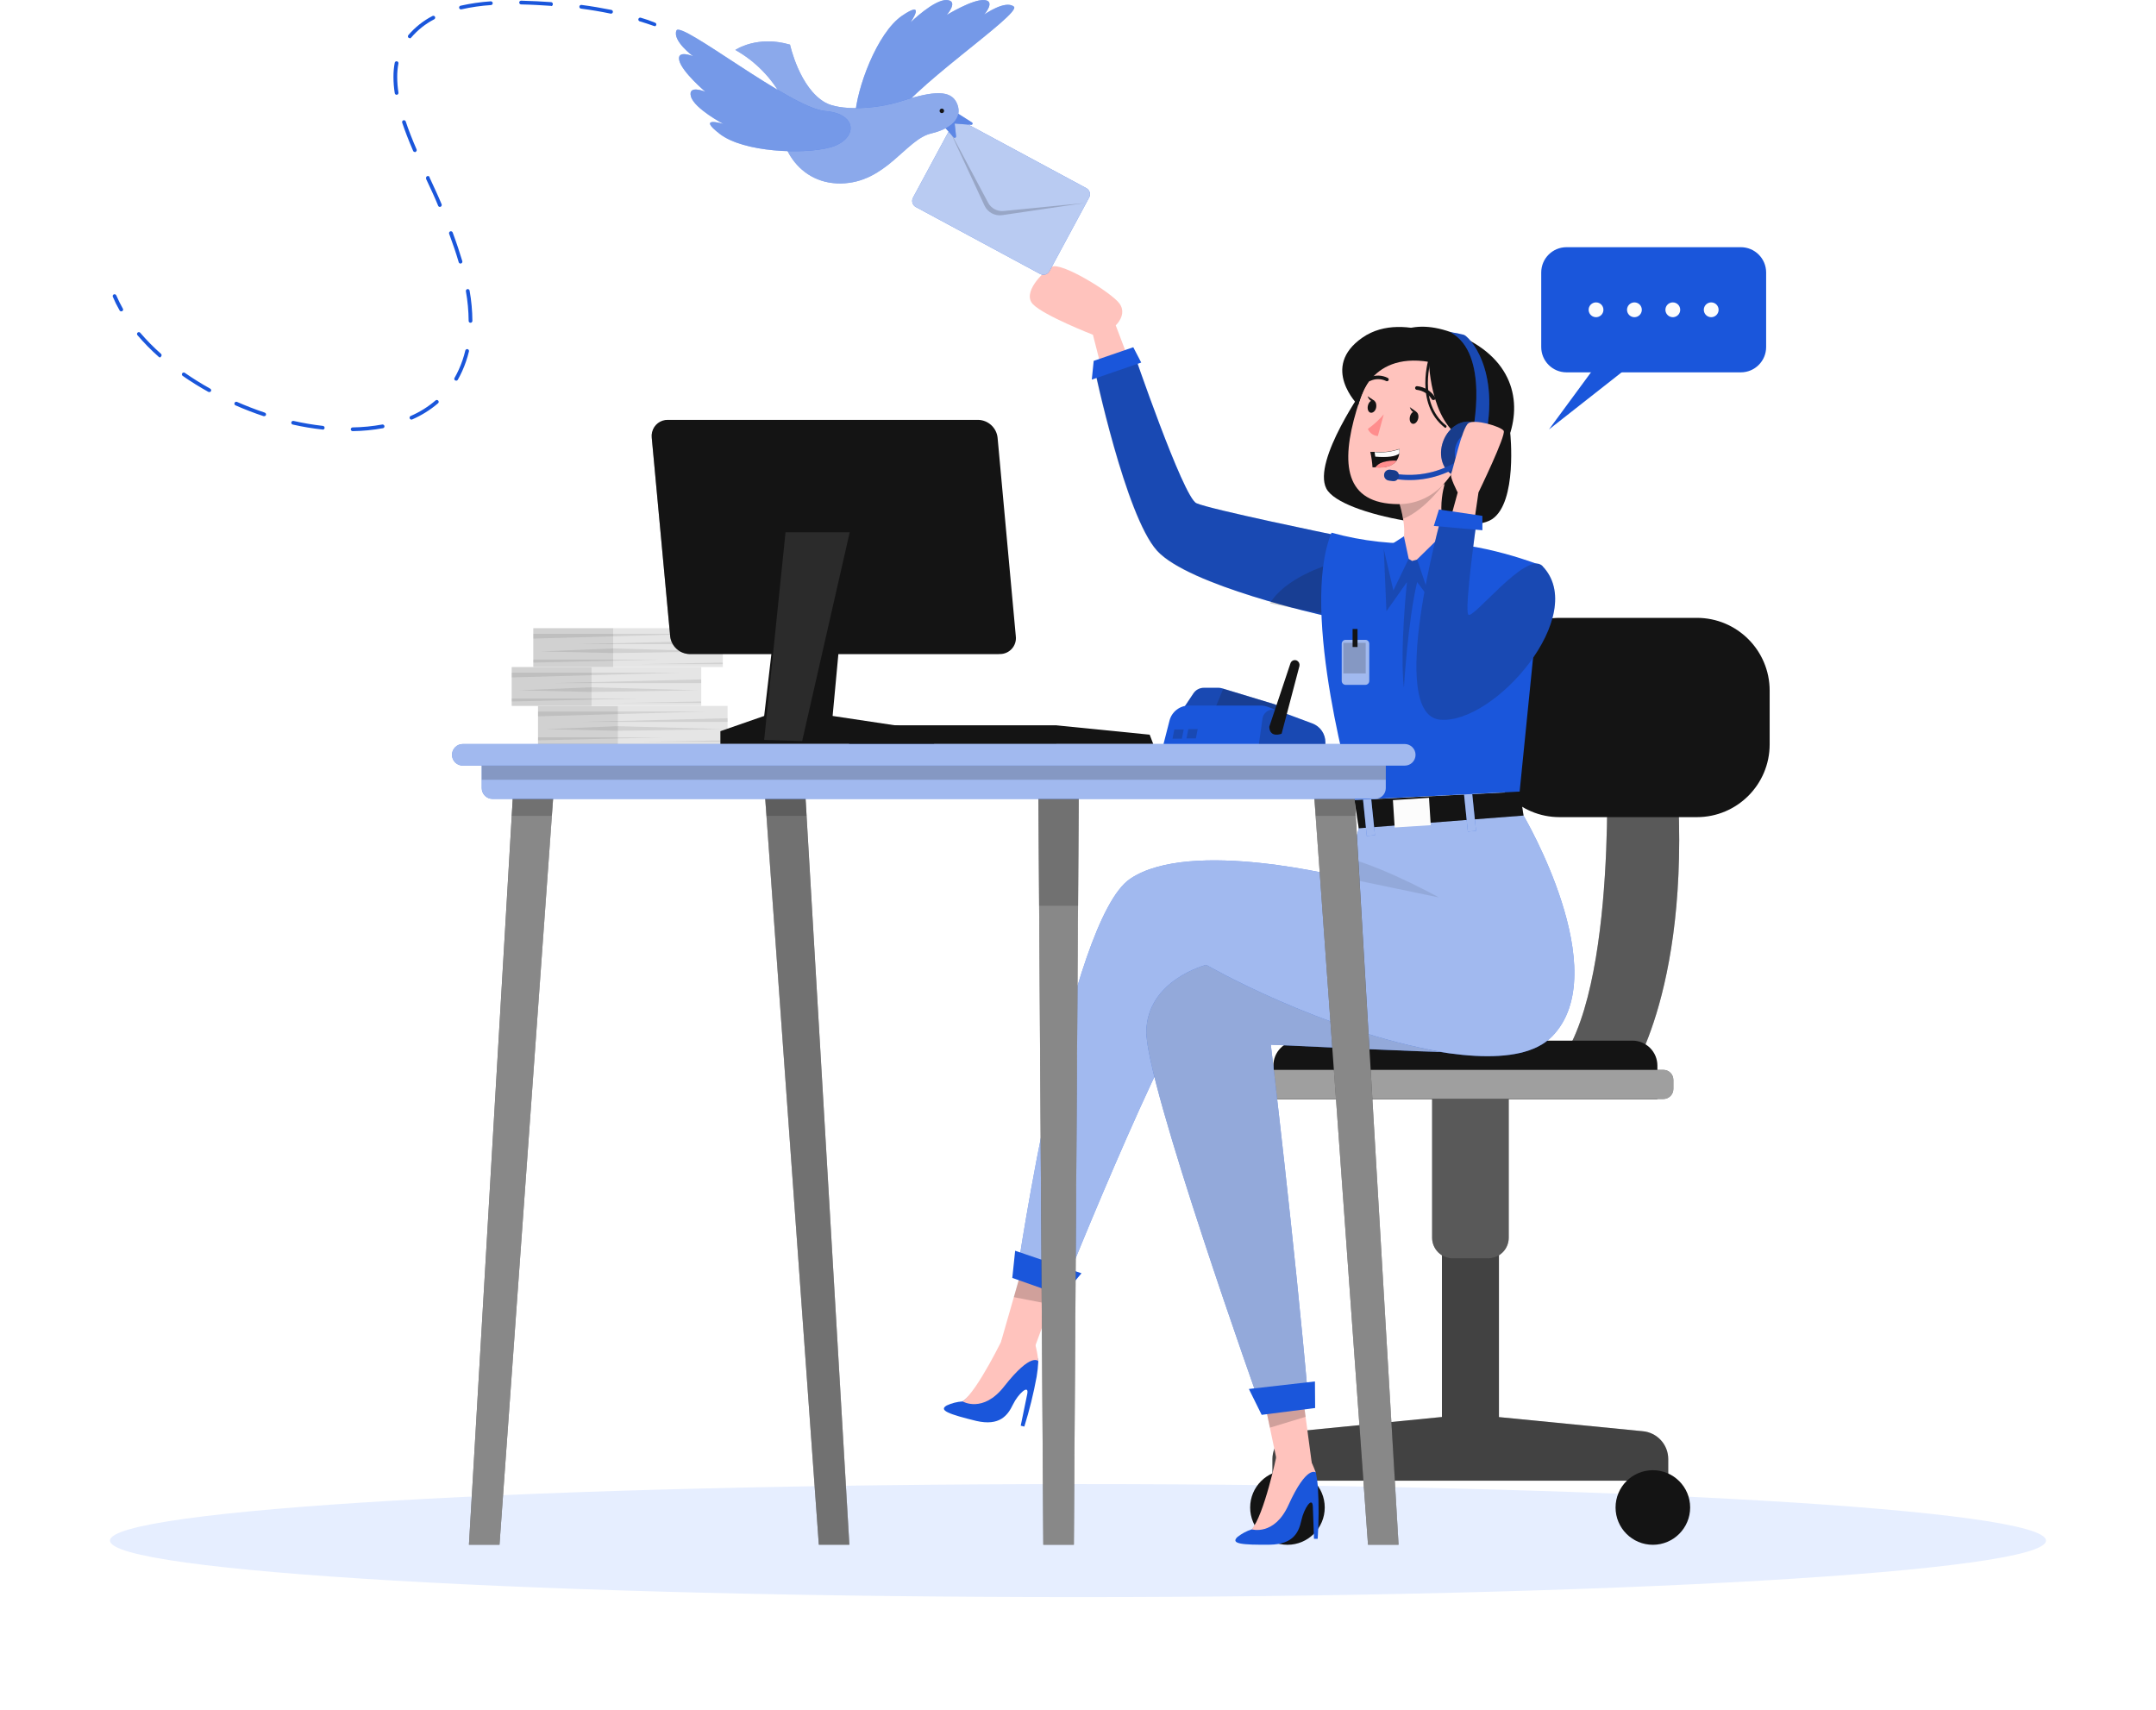 <svg width="392" height="311" viewBox="0 0 392 311" fill="none" xmlns="http://www.w3.org/2000/svg">
<g filter="url(#filter0_f_1138_1160)">
<path d="M196 290.407C293.202 290.407 372 285.807 372 280.132C372 274.457 293.202 269.856 196 269.856C98.798 269.856 20 274.457 20 280.132C20 285.807 98.798 290.407 196 290.407Z" fill="#E6EEFF"/>
</g>
<path d="M298.687 260.243L272.535 257.674V220.911H262.169V257.656L235.945 260.243C234.687 260.367 233.52 260.954 232.672 261.89C231.823 262.827 231.352 264.045 231.352 265.308V269.239H303.316V265.308C303.317 264.039 302.842 262.814 301.985 261.877C301.129 260.939 299.952 260.357 298.687 260.243Z" fill="#141414"/>
<path opacity="0.2" d="M298.687 260.243L272.535 257.674V220.911H262.169V257.656L235.945 260.243C234.687 260.367 233.52 260.954 232.672 261.89C231.823 262.827 231.352 264.045 231.352 265.308V269.239H303.316V265.308C303.317 264.039 302.842 262.814 301.985 261.877C301.129 260.939 299.952 260.357 298.687 260.243Z" fill="#FCFCFC"/>
<path d="M234.082 280.894C237.826 280.894 240.862 277.858 240.862 274.113C240.862 270.369 237.826 267.333 234.082 267.333C230.337 267.333 227.301 270.369 227.301 274.113C227.301 277.858 230.337 280.894 234.082 280.894Z" fill="#141414"/>
<path d="M300.519 280.894C304.264 280.894 307.3 277.858 307.3 274.113C307.3 270.369 304.264 267.333 300.519 267.333C296.774 267.333 293.738 270.369 293.738 274.113C293.738 277.858 296.774 280.894 300.519 280.894Z" fill="#141414"/>
<path d="M260.383 196.076H274.316V225.06C274.316 226.054 273.922 227.007 273.218 227.711C272.515 228.414 271.562 228.809 270.568 228.809H264.132C263.137 228.809 262.184 228.414 261.481 227.711C260.778 227.007 260.383 226.054 260.383 225.06V196.076Z" fill="#141414"/>
<path opacity="0.3" d="M260.383 196.076H274.316V225.06C274.316 226.054 273.922 227.007 273.218 227.711C272.515 228.414 271.562 228.809 270.568 228.809H264.132C263.137 228.809 262.184 228.414 261.481 227.711C260.778 227.007 260.383 226.054 260.383 225.06V196.076Z" fill="#FCFCFC"/>
<path d="M292.13 138.625C292.13 138.625 294.109 187.643 280.457 196.076H296.043C296.043 196.076 308.116 179.383 304.703 138.625H292.13Z" fill="#141414"/>
<path opacity="0.3" d="M292.13 138.625C292.13 138.625 294.109 187.643 280.457 196.076H296.043C296.043 196.076 308.116 179.383 304.703 138.625H292.13Z" fill="#FCFCFC"/>
<path d="M301.344 199.834H231.521V193.761C231.521 192.557 231.999 191.403 232.85 190.552C233.702 189.701 234.856 189.222 236.06 189.222H296.805C298.009 189.222 299.163 189.701 300.014 190.552C300.866 191.403 301.344 192.557 301.344 193.761V199.834Z" fill="#141414"/>
<path d="M230.429 199.834H302.422C303.429 199.834 304.246 199.017 304.246 198.009V196.357C304.246 195.35 303.429 194.533 302.422 194.533H230.429C229.422 194.533 228.605 195.35 228.605 196.357V198.009C228.605 199.017 229.422 199.834 230.429 199.834Z" fill="#141414"/>
<path opacity="0.6" d="M230.429 199.834H302.422C303.429 199.834 304.246 199.017 304.246 198.009V196.357C304.246 195.35 303.429 194.533 302.422 194.533H230.429C229.422 194.533 228.605 195.35 228.605 196.357V198.009C228.605 199.017 229.422 199.834 230.429 199.834Z" fill="#FCFCFC"/>
<path d="M308.522 112.347H283.559C276.25 112.347 270.324 118.272 270.324 125.582V135.349C270.324 142.658 276.25 148.583 283.559 148.583H308.522C315.831 148.583 321.756 142.658 321.756 135.349V125.582C321.756 118.272 315.831 112.347 308.522 112.347Z" fill="#141414"/>
<path d="M207.845 72.298L202.862 59.163C202.862 59.163 205.004 57.184 203.533 55.178C202.063 53.172 192.877 47.535 191.206 48.524C189.536 49.514 185.805 53.254 187.82 55.332C189.836 57.411 198.713 60.869 198.713 60.869L203.125 78.116L207.845 72.298Z" fill="#FFC3BD"/>
<path d="M242.641 97.269C242.641 97.269 219.948 92.613 217.524 91.496C215.101 90.38 205.987 63.665 205.987 63.665L198.988 66.933C198.988 66.933 204.616 93.748 210.371 100.12C216.126 106.492 240.689 111.92 240.689 111.92L242.641 97.269Z" fill="#1A56DB"/>
<path opacity="0.2" d="M240.634 111.893L240.216 111.793C238.981 111.512 235.105 110.604 230.503 109.252C223.033 107.082 213.61 103.805 210.324 100.129C204.578 93.775 198.941 66.933 198.941 66.933L205.931 63.665C205.931 63.665 215.054 90.389 217.523 91.496C219.992 92.604 242.64 97.269 242.64 97.269L240.634 111.893Z" fill="#141414"/>
<path d="M206.051 63.139L207.494 65.926L198.508 69.021L198.853 65.617L206.051 63.139Z" fill="#1A56DB"/>
<path opacity="0.2" d="M240.807 111.521C239.554 111.339 235.624 110.731 230.922 109.705C233.6 105.076 241.442 102.698 241.442 102.698L240.807 111.521Z" fill="#141414"/>
<path d="M274.591 78.77C274.591 78.77 275.925 91.324 271.277 94.41C266.63 97.496 243.746 93.884 241.15 88.828C238.554 83.772 248.321 70.065 248.321 70.065L274.591 78.77Z" fill="#141414"/>
<path d="M182.012 243.959L187.985 245.402L191.007 237.16L193.749 229.662L186.95 226.766L184.336 235.862L182.012 243.959Z" fill="#FFC3BD"/>
<path opacity="0.2" d="M184.332 235.862L191.004 237.16L193.745 229.662L186.946 226.766L184.332 235.862Z" fill="#141414"/>
<path d="M184.934 231.514L193.212 234.591C193.212 234.591 215.297 179.374 219.836 179.219C224.375 179.065 270.587 200.27 282.17 188.487C293.752 176.705 277.005 148.293 277.005 148.293C277.005 148.293 249.146 144.317 247.05 150.608C246.534 152.462 246.139 154.348 245.87 156.254C245.552 158.178 245.334 159.794 245.334 159.794C244.472 159.576 216.504 152.36 205.485 159.794C194.274 167.355 184.934 231.514 184.934 231.514Z" fill="#1A56DB"/>
<path opacity="0.6" d="M184.934 231.514L193.212 234.591C193.212 234.591 215.297 179.374 219.836 179.219C224.375 179.065 270.587 200.27 282.17 188.487C293.752 176.705 277.005 148.293 277.005 148.293C277.005 148.293 249.146 144.317 247.05 150.608C246.534 152.462 246.139 154.348 245.87 156.254C245.552 158.178 245.334 159.794 245.334 159.794C244.472 159.576 216.504 152.36 205.485 159.794C194.274 167.355 184.934 231.514 184.934 231.514Z" fill="#FCFCFC"/>
<path d="M232.554 267.514L238.5 265.999L237.356 257.457L236.294 249.632L228.941 250.295L230.848 259.418L232.554 267.514Z" fill="#FFC3BD"/>
<path opacity="0.2" d="M230.892 259.599L237.391 257.62L236.311 249.714L228.949 250.34L230.892 259.599Z" fill="#141414"/>
<path d="M196.636 231.523L184.572 227.429L184.055 232.367L193.205 235.599L196.636 231.523Z" fill="#1A56DB"/>
<path d="M262.167 191.283C262.167 191.283 260.278 191.329 231.059 189.967C231.059 189.967 235.425 226.494 237.812 253.844L229.071 255.333C229.071 255.333 208.193 196.775 208.42 187.471C208.647 178.167 219.313 175.443 219.313 175.443C219.313 175.443 240.127 187.471 262.167 191.283Z" fill="#1A56DB"/>
<path opacity="0.6" d="M262.167 191.283C262.167 191.283 260.278 191.329 231.059 189.967C231.059 189.967 235.425 226.494 237.812 253.844L229.071 255.333C229.071 255.333 208.193 196.775 208.42 187.471C208.647 178.167 219.313 175.443 219.313 175.443C219.313 175.443 240.127 187.471 262.167 191.283Z" fill="#FCFCFC"/>
<path opacity="0.1" d="M262.167 191.283C262.167 191.283 260.278 191.329 231.059 189.967C231.059 189.967 235.425 226.494 237.812 253.844L229.071 255.333C229.071 255.333 208.193 196.775 208.42 187.471C208.647 178.167 219.313 175.443 219.313 175.443C219.313 175.443 240.127 187.471 262.167 191.283Z" fill="#141414"/>
<path d="M239.08 251.193L227.07 252.564L229.394 257.266L239.116 256.023L239.08 251.193Z" fill="#1A56DB"/>
<path opacity="0.1" d="M245.336 159.794L261.63 163.189C261.63 163.189 252.625 158.215 245.871 156.254C245.554 158.178 245.336 159.794 245.336 159.794Z" fill="#141414"/>
<path d="M276.335 143.963L277.007 148.293L247.051 150.608L246.262 145.479L276.335 143.963Z" fill="#141414"/>
<path opacity="0.2" d="M276.335 143.963L277.007 148.293L247.051 150.608L246.262 145.479L276.335 143.963Z" fill="#141414"/>
<path d="M266.886 151.218L268.367 151.065L267.592 143.526L266.111 143.678L266.886 151.218Z" fill="#1A56DB"/>
<path d="M253.578 150.465L260.137 150.043L259.817 145.07L253.258 145.491L253.578 150.465Z" fill="#FCFCFC"/>
<path d="M248.507 152.01L249.988 151.858L249.213 144.318L247.732 144.47L248.507 152.01Z" fill="#1A56DB"/>
<path opacity="0.6" d="M266.886 151.218L268.367 151.065L267.592 143.526L266.111 143.678L266.886 151.218Z" fill="#FCFCFC"/>
<path opacity="0.6" d="M248.507 152.01L249.988 151.858L249.213 144.318L247.732 144.47L248.507 152.01Z" fill="#FCFCFC"/>
<path d="M242.094 96.861C247.704 98.411 253.527 99.051 259.34 98.758C268.962 98.268 280.418 102.906 280.418 102.906L276.297 143.936L246.215 145.452C246.215 145.452 236.148 111.221 242.094 96.861Z" fill="#1A56DB"/>
<path d="M246.93 73.687C246.93 73.687 248.618 53.771 265.266 60.978C286.144 70.056 269.55 94.329 259.338 89.354C249.126 84.38 246.93 73.687 246.93 73.687Z" fill="#141414"/>
<path opacity="0.2" d="M251.598 99.875L252.079 111.131L255.81 105.839C255.81 105.839 254.475 118.284 255.256 125.064C255.256 125.064 255.973 112.91 257.661 105.839L261.628 111.131L267.32 99.947C267.32 99.947 258.106 96.634 251.598 99.875Z" fill="#141414"/>
<path d="M256.755 101.999L265.37 99.566C260.059 95.935 262.737 87.766 262.737 87.766L254.205 90.761C254.597 91.947 254.9 93.161 255.112 94.392C256.02 99.711 253.605 100.138 253.605 100.138L256.755 101.999Z" fill="#FFC3BD"/>
<path opacity="0.2" d="M254.203 90.716C254.596 91.902 254.899 93.115 255.111 94.347C259.196 92.704 262.727 87.702 262.727 87.702L254.203 90.716Z" fill="#141414"/>
<path d="M259.775 65.19C252.213 63.52 248.882 67.006 246.613 74.685C243.771 84.262 244.398 91.651 254.301 91.669C267.754 91.687 272.32 67.968 259.775 65.19Z" fill="#FFC3BD"/>
<path d="M251.59 75.348C250.739 76.343 249.769 77.23 248.703 77.989C248.856 78.353 249.106 78.667 249.427 78.896C249.747 79.125 250.125 79.261 250.519 79.287L251.59 75.348Z" fill="#FF8D8D"/>
<path d="M256.355 75.747C256.201 76.365 256.41 76.955 256.828 77.054C257.245 77.154 257.69 76.737 257.844 76.147C257.998 75.557 257.79 74.948 257.372 74.84C256.955 74.731 256.51 75.13 256.355 75.747Z" fill="#141414"/>
<path d="M257.535 74.885L256.328 74.032C256.328 74.032 256.718 75.33 257.535 74.885Z" fill="#141414"/>
<path d="M248.715 73.732C248.561 74.349 248.769 74.939 249.187 75.039C249.604 75.139 250.095 74.722 250.204 74.132C250.312 73.541 250.149 72.933 249.731 72.824C249.314 72.716 248.869 73.115 248.715 73.732Z" fill="#141414"/>
<path d="M249.896 72.87L248.652 72.044C248.652 72.044 249.079 73.305 249.896 72.87Z" fill="#141414"/>
<path d="M260.612 72.743C260.551 72.744 260.491 72.728 260.438 72.698C260.386 72.668 260.342 72.623 260.312 72.57C260.013 72.103 259.614 71.709 259.142 71.417C258.671 71.125 258.14 70.942 257.589 70.882C257.503 70.871 257.424 70.827 257.368 70.759C257.312 70.692 257.284 70.606 257.29 70.519C257.299 70.431 257.342 70.351 257.41 70.295C257.478 70.239 257.565 70.212 257.653 70.219C258.322 70.284 258.967 70.503 259.537 70.859C260.107 71.215 260.587 71.698 260.939 72.271C260.959 72.309 260.971 72.352 260.975 72.395C260.979 72.438 260.973 72.482 260.96 72.524C260.946 72.565 260.925 72.603 260.896 72.636C260.868 72.669 260.833 72.696 260.794 72.715C260.736 72.738 260.674 72.748 260.612 72.743Z" fill="#141414"/>
<path d="M252.165 69.321C252.103 69.32 252.043 69.301 251.992 69.266C251.546 69.052 251.058 68.941 250.563 68.941C250.068 68.941 249.579 69.052 249.133 69.266C249.094 69.282 249.052 69.29 249.009 69.29C248.967 69.289 248.925 69.28 248.886 69.263C248.847 69.246 248.812 69.222 248.783 69.191C248.753 69.16 248.731 69.124 248.715 69.085C248.699 69.045 248.691 69.002 248.691 68.959C248.692 68.916 248.701 68.873 248.717 68.834C248.734 68.794 248.759 68.758 248.79 68.728C248.821 68.698 248.857 68.674 248.897 68.658C249.439 68.406 250.032 68.281 250.63 68.293C251.228 68.306 251.815 68.456 252.346 68.731C252.383 68.754 252.415 68.784 252.439 68.819C252.464 68.855 252.482 68.894 252.491 68.937C252.5 68.979 252.501 69.022 252.493 69.065C252.486 69.108 252.47 69.148 252.446 69.184C252.414 69.228 252.371 69.263 252.322 69.287C252.273 69.311 252.219 69.322 252.165 69.321Z" fill="#141414"/>
<path d="M265.211 79.75C265.211 79.75 263.051 72.761 264.649 68.086C264.649 68.086 251.033 58.655 246.93 73.687C246.93 73.687 248.446 59.871 261.508 62.449C274.57 65.027 270.295 84.008 262.334 88.183C262.334 88.183 266.537 84.117 265.211 79.75Z" fill="#141414"/>
<path d="M263.627 81.121C263.893 80.262 264.488 79.544 265.283 79.124C266.078 78.703 267.007 78.615 267.866 78.879C270.154 79.65 270.199 84.707 264.126 84.57C263.246 84.507 262.955 83.59 263.627 81.121Z" fill="#FFC3BD"/>
<path d="M249.148 82.156C249.35 83.083 249.484 84.023 249.548 84.97H250.038C252.298 85.16 253.406 84.498 253.95 83.717C254.211 83.329 254.373 82.884 254.422 82.419C254.461 82.157 254.461 81.891 254.422 81.629C252.965 82.131 251.417 82.314 249.884 82.165C249.448 82.192 249.148 82.156 249.148 82.156Z" fill="#141414"/>
<path d="M249.918 82.21L250.054 83.036C252.178 83.209 253.685 83.036 254.42 82.465C254.459 82.203 254.459 81.937 254.42 81.675C252.975 82.171 251.44 82.354 249.918 82.21Z" fill="#FCFCFC"/>
<path d="M250.039 85.015C252.299 85.206 253.407 84.543 253.951 83.763C253.094 83.707 252.234 83.802 251.41 84.044C250.862 84.215 250.382 84.555 250.039 85.015Z" fill="#FF8D8D"/>
<path d="M259.804 65.799C259.804 65.799 260.094 78.897 267.973 80.477C275.853 82.056 267.247 63.629 267.247 63.629C267.247 63.629 255.538 55.986 247.731 61.378C239.925 66.77 246.95 73.687 246.95 73.687C246.95 73.687 248.575 63.956 259.804 65.799Z" fill="#141414"/>
<path d="M262.807 77.79C262.754 77.789 262.702 77.77 262.662 77.735C257.07 73.342 259.83 64.936 259.857 64.855C259.878 64.798 259.919 64.751 259.973 64.724C260.027 64.697 260.09 64.692 260.147 64.709C260.204 64.73 260.25 64.772 260.276 64.826C260.301 64.881 260.304 64.943 260.284 65C260.284 65.082 257.606 73.169 262.943 77.381C262.965 77.402 262.982 77.426 262.994 77.454C263.006 77.481 263.012 77.51 263.012 77.54C263.012 77.57 263.006 77.599 262.994 77.627C262.982 77.654 262.965 77.679 262.943 77.699C262.928 77.723 262.908 77.743 262.885 77.759C262.861 77.775 262.835 77.785 262.807 77.79Z" fill="#141414"/>
<path d="M270.254 83.163C269.255 85.832 266.686 87.33 264.517 86.522C262.348 85.714 261.403 82.891 262.402 80.222C263.4 77.554 265.969 76.056 268.139 76.873C270.308 77.69 271.252 80.504 270.254 83.163Z" fill="#1A56DB"/>
<path opacity="0.4" d="M270.254 83.163C269.255 85.832 266.686 87.33 264.517 86.522C262.348 85.714 261.403 82.891 262.402 80.222C263.4 77.554 265.969 76.056 268.139 76.873C270.308 77.69 271.252 80.504 270.254 83.163Z" fill="#141414"/>
<path d="M267.709 78.797C267.709 78.797 270.967 64.21 263.66 60.389C264.492 60.497 265.317 60.658 266.129 60.87C267.037 61.142 272.91 67.06 269.96 80.168L267.709 78.797Z" fill="#1A56DB"/>
<path opacity="0.2" d="M267.709 78.797C267.709 78.797 270.967 64.21 263.66 60.389C264.492 60.497 265.317 60.658 266.129 60.87C267.037 61.142 272.91 67.06 269.96 80.168L267.709 78.797Z" fill="#141414"/>
<path d="M254.092 87.148L253.547 87.067L253.692 86.159C257.701 86.775 261.797 85.907 265.211 83.717L265.747 84.443C262.314 86.718 258.176 87.679 254.092 87.148Z" fill="#1A56DB"/>
<g opacity="0.2">
<path d="M254.092 87.148L253.547 87.067L253.692 86.159C257.701 86.775 261.797 85.907 265.211 83.717L265.747 84.443C262.314 86.718 258.176 87.679 254.092 87.148Z" fill="#141414"/>
</g>
<path d="M269.946 82.8C269.292 84.561 267.586 85.523 266.161 85.015C264.736 84.507 264.1 82.619 264.763 80.858C265.426 79.097 267.123 78.135 268.548 78.643C269.973 79.151 270.609 81.039 269.946 82.8Z" fill="#1A56DB"/>
<path d="M253.241 87.475L252.506 87.375C252.378 87.359 252.254 87.317 252.142 87.252C252.03 87.187 251.932 87.1 251.853 86.998C251.775 86.895 251.717 86.777 251.684 86.652C251.652 86.527 251.644 86.396 251.662 86.268C251.677 86.139 251.719 86.014 251.783 85.901C251.847 85.788 251.934 85.689 252.037 85.609C252.14 85.53 252.258 85.472 252.383 85.438C252.509 85.405 252.64 85.397 252.769 85.415L253.495 85.514C253.754 85.551 253.989 85.687 254.148 85.894C254.308 86.101 254.38 86.362 254.349 86.622C254.312 86.881 254.176 87.115 253.969 87.275C253.762 87.434 253.501 87.506 253.241 87.475Z" fill="#1A56DB"/>
<path opacity="0.4" d="M253.241 87.475L252.506 87.375C252.378 87.359 252.254 87.317 252.142 87.252C252.03 87.187 251.932 87.1 251.853 86.998C251.775 86.895 251.717 86.777 251.684 86.652C251.652 86.527 251.644 86.396 251.662 86.268C251.677 86.139 251.719 86.014 251.783 85.901C251.847 85.788 251.934 85.689 252.037 85.609C252.14 85.53 252.258 85.472 252.383 85.438C252.509 85.405 252.64 85.397 252.769 85.415L253.495 85.514C253.754 85.551 253.989 85.687 254.148 85.894C254.308 86.101 254.38 86.362 254.349 86.622C254.312 86.881 254.176 87.115 253.969 87.275C253.762 87.434 253.501 87.506 253.241 87.475Z" fill="#141414"/>
<path d="M263.056 96.416L257.664 101.708L259.824 108.208L267.322 99.947L263.056 96.416Z" fill="#1A56DB"/>
<path d="M255.256 97.524L256.127 101.599L253.341 107.363L251.598 99.875L255.256 97.524Z" fill="#1A56DB"/>
<path d="M261.906 101.009L265.038 89.545C265.038 89.545 263.522 86.695 263.849 86.095C264.176 85.496 265.809 77.799 266.971 76.964C268.133 76.129 272.917 77.554 273.398 78.334C273.879 79.115 268.814 89.545 268.814 89.545L266.999 101.972L261.906 101.009Z" fill="#FFC3BD"/>
<path d="M280.418 102.907C289.041 111.73 271.767 131.718 261.864 130.865C251.961 130.012 262.118 93.775 262.118 93.775L268.472 94.819C268.472 94.819 266.248 110.504 266.947 111.73C267.646 112.955 277.559 99.975 280.418 102.907Z" fill="#1A56DB"/>
<path opacity="0.2" d="M280.418 102.907C289.041 111.73 271.767 131.718 261.864 130.865C251.961 130.012 262.118 93.775 262.118 93.775L268.472 94.819C268.472 94.819 266.248 110.504 266.947 111.73C267.646 112.955 277.559 99.975 280.418 102.907Z" fill="#141414"/>
<path d="M261.63 92.64L260.695 95.636L269.528 96.416V93.802L261.63 92.64Z" fill="#1A56DB"/>
<path opacity="0.6" d="M248.243 116.341H244.666C244.27 116.341 243.949 116.662 243.949 117.058V123.812C243.949 124.208 244.27 124.529 244.666 124.529H248.243C248.639 124.529 248.96 124.208 248.96 123.812V117.058C248.96 116.662 248.639 116.341 248.243 116.341Z" fill="#FCFCFC"/>
<path opacity="0.2" d="M248.313 116.886H244.246V122.45H248.313V116.886Z" fill="#141414"/>
<path d="M246.824 114.371H245.926V117.648H246.824V114.371Z" fill="#141414"/>
<path d="M172.134 255.56C173.039 255.138 174.015 254.889 175.011 254.824C175.011 254.824 178.461 252.8 181.874 244.912H185.714C186.365 244.917 186.998 245.122 187.528 245.501C188.058 245.879 188.458 246.412 188.673 247.027C188.737 247.196 188.774 247.373 188.782 247.553C188.736 248.481 188.636 249.406 188.482 250.322C187.92 253.391 187.172 256.422 186.24 259.399L185.586 259.236L186.767 253.499C187.166 251.557 185.114 253.436 184.17 255.396C183.226 257.357 181.765 259.345 177.517 258.374C172.57 257.157 170.582 256.449 172.134 255.56Z" fill="#1A56DB"/>
<path d="M182.573 242.851C182.573 242.851 177.771 252.891 175.012 254.824C175.012 254.824 178.715 257.03 182.573 252.101C187.557 245.747 188.782 247.517 188.782 247.517C188.677 246.421 188.474 245.336 188.174 244.277C187.429 242.243 182.573 242.851 182.573 242.851Z" fill="#FFC3BD"/>
<path d="M224.984 279.478C225.768 278.86 226.656 278.387 227.607 278.08C227.607 278.08 230.475 275.294 231.919 266.825L235.65 265.917C236.283 265.771 236.945 265.823 237.548 266.067C238.15 266.311 238.663 266.734 239.017 267.278C239.119 267.43 239.199 267.595 239.253 267.769C239.435 268.668 239.559 269.577 239.625 270.492C239.8 273.594 239.785 276.705 239.58 279.805H238.908L238.7 273.959C238.618 271.971 237.084 274.286 236.621 276.419C236.158 278.552 235.223 280.813 230.866 280.876C225.792 280.931 223.686 280.713 224.984 279.478Z" fill="#1A56DB"/>
<path d="M232.109 264.655C232.109 264.655 229.831 275.548 227.57 278.08C227.57 278.08 231.691 279.351 234.269 273.66C237.61 266.307 239.216 267.741 239.216 267.741C238.858 266.701 238.405 265.695 237.864 264.737C236.684 262.921 232.109 264.655 232.109 264.655Z" fill="#FFC3BD"/>
<path d="M316.514 44.948H284.825C282.283 44.948 280.223 47.008 280.223 49.55V63.102C280.223 65.644 282.283 67.705 284.825 67.705H316.514C319.055 67.705 321.116 65.644 321.116 63.102V49.55C321.116 47.008 319.055 44.948 316.514 44.948Z" fill="#1A56DB"/>
<path d="M291.178 65.108L281.629 78.089L297.033 65.98L291.178 65.108Z" fill="#1A56DB"/>
<path d="M291.531 56.322C291.532 56.588 291.455 56.849 291.308 57.071C291.161 57.294 290.951 57.467 290.705 57.57C290.46 57.673 290.189 57.7 289.927 57.649C289.666 57.597 289.426 57.469 289.237 57.281C289.049 57.092 288.921 56.852 288.869 56.59C288.818 56.329 288.845 56.058 288.948 55.812C289.051 55.566 289.224 55.357 289.446 55.21C289.669 55.063 289.93 54.985 290.196 54.987C290.55 54.987 290.89 55.128 291.14 55.378C291.39 55.628 291.531 55.968 291.531 56.322Z" fill="#FCFCFC"/>
<path d="M298.511 56.322C298.513 56.588 298.435 56.849 298.288 57.071C298.142 57.294 297.932 57.467 297.686 57.57C297.44 57.673 297.169 57.7 296.908 57.649C296.646 57.597 296.406 57.469 296.218 57.281C296.029 57.092 295.901 56.852 295.85 56.59C295.798 56.329 295.825 56.058 295.928 55.812C296.031 55.566 296.205 55.357 296.427 55.21C296.649 55.063 296.91 54.985 297.177 54.987C297.531 54.987 297.87 55.128 298.12 55.378C298.37 55.628 298.511 55.968 298.511 56.322Z" fill="#FCFCFC"/>
<path d="M305.492 56.322C305.493 56.588 305.416 56.849 305.269 57.071C305.122 57.294 304.912 57.467 304.666 57.57C304.421 57.673 304.15 57.7 303.888 57.649C303.627 57.597 303.387 57.469 303.198 57.281C303.01 57.092 302.882 56.852 302.83 56.59C302.779 56.329 302.806 56.058 302.909 55.812C303.011 55.566 303.185 55.357 303.407 55.21C303.63 55.063 303.891 54.985 304.157 54.987C304.511 54.987 304.85 55.128 305.101 55.378C305.351 55.628 305.492 55.968 305.492 56.322Z" fill="#FCFCFC"/>
<path d="M312.472 56.322C312.474 56.588 312.396 56.849 312.249 57.071C312.102 57.294 311.893 57.467 311.647 57.57C311.401 57.673 311.13 57.7 310.869 57.649C310.607 57.597 310.367 57.469 310.179 57.281C309.99 57.092 309.862 56.852 309.811 56.59C309.759 56.329 309.786 56.058 309.889 55.812C309.992 55.566 310.166 55.357 310.388 55.21C310.61 55.063 310.871 54.985 311.138 54.987C311.492 54.987 311.831 55.128 312.081 55.378C312.331 55.628 312.472 55.968 312.472 56.322Z" fill="#FCFCFC"/>
<path d="M197.52 34.216L174.911 22.038C174.302 21.71 173.543 21.938 173.215 22.547L166 35.941C165.672 36.55 165.899 37.31 166.508 37.638L189.117 49.816C189.726 50.144 190.485 49.916 190.814 49.307L198.028 35.913C198.357 35.304 198.129 34.544 197.52 34.216Z" fill="#1A56DB"/>
<path opacity="0.7" d="M197.52 34.216L174.911 22.038C174.302 21.71 173.543 21.938 173.215 22.547L166 35.941C165.672 36.55 165.899 37.31 166.508 37.638L189.117 49.816C189.726 50.144 190.485 49.916 190.814 49.307L198.028 35.913C198.357 35.304 198.129 34.544 197.52 34.216Z" fill="#FCFCFC"/>
<path opacity="0.2" d="M172.625 23.652L179.66 36.86C179.93 37.363 180.343 37.775 180.847 38.043C181.352 38.311 181.924 38.424 182.492 38.367L197.206 36.914L182.229 39.12C181.574 39.217 180.906 39.1 180.324 38.785C179.741 38.471 179.276 37.977 178.997 37.377L172.625 23.652Z" fill="#141414"/>
<path d="M155.463 21.211C155.708 16.164 159.448 5.988 163.995 2.874C168.543 -0.239 165.548 4.073 165.548 4.073C165.548 4.073 169.859 -0.121 172.129 0.006C174.398 0.133 172.129 2.729 172.129 2.729C172.129 2.729 176.804 -0.148 178.955 0.006C181.106 0.16 178.955 2.647 178.955 2.647C178.955 2.647 182.785 -0.076 184.338 1.204C185.89 2.484 164.467 16.636 162.08 22.391C159.693 28.146 155.218 26.303 155.463 21.211Z" fill="#1A56DB"/>
<path opacity="0.4" d="M155.463 21.211C155.708 16.164 159.448 5.988 163.995 2.874C168.543 -0.239 165.548 4.073 165.548 4.073C165.548 4.073 169.859 -0.121 172.129 0.006C174.398 0.133 172.129 2.729 172.129 2.729C172.129 2.729 176.804 -0.148 178.955 0.006C181.106 0.16 178.955 2.647 178.955 2.647C178.955 2.647 182.785 -0.076 184.338 1.204C185.89 2.484 164.467 16.636 162.08 22.391C159.693 28.146 155.218 26.303 155.463 21.211Z" fill="#FCFCFC"/>
<path d="M173.867 20.448L176.727 22.264C176.772 22.291 176.806 22.334 176.824 22.384C176.842 22.434 176.843 22.488 176.826 22.539C176.809 22.589 176.776 22.632 176.732 22.662C176.687 22.691 176.634 22.704 176.581 22.699L173.577 22.463L173.831 24.769C173.838 24.823 173.828 24.878 173.801 24.926C173.775 24.974 173.733 25.012 173.683 25.035C173.633 25.057 173.577 25.063 173.524 25.051C173.47 25.039 173.422 25.01 173.386 24.968L171.652 23.026L173.867 20.448Z" fill="#1A56DB"/>
<path opacity="0.3" d="M173.867 20.448L176.727 22.264C176.772 22.291 176.806 22.334 176.824 22.384C176.842 22.434 176.843 22.488 176.826 22.539C176.809 22.589 176.776 22.632 176.732 22.662C176.687 22.691 176.634 22.704 176.581 22.699L173.577 22.463L173.831 24.769C173.838 24.823 173.828 24.878 173.801 24.926C173.775 24.974 173.733 25.012 173.683 25.035C173.633 25.057 173.577 25.063 173.524 25.051C173.47 25.039 173.422 25.01 173.386 24.968L171.652 23.026L173.867 20.448Z" fill="#FCFCFC"/>
<path d="M133.699 9.083C133.699 9.083 137.657 6.36 143.639 8.121C143.639 8.121 145.354 16.027 150.066 18.66C152.653 20.103 158.98 19.976 163.99 18.36C169.936 16.436 172.841 16.436 173.921 18.66C175.001 20.884 173.803 23.198 169.255 24.279C164.707 25.359 161.085 33.256 152.852 33.356C144.619 33.456 140.244 25.186 142.323 17.924C140.355 14.212 137.361 11.143 133.699 9.083Z" fill="#1A56DB"/>
<path opacity="0.5" d="M133.699 9.083C133.699 9.083 137.657 6.36 143.639 8.121C143.639 8.121 145.354 16.027 150.066 18.66C152.653 20.103 158.98 19.976 163.99 18.36C169.936 16.436 172.841 16.436 173.921 18.66C175.001 20.884 173.803 23.198 169.255 24.279C164.707 25.359 161.085 33.256 152.852 33.356C144.619 33.456 140.244 25.186 142.323 17.924C140.355 14.212 137.361 11.143 133.699 9.083Z" fill="#FCFCFC"/>
<path d="M171.653 20.158C171.653 20.238 171.629 20.317 171.584 20.385C171.539 20.452 171.475 20.504 171.401 20.535C171.326 20.566 171.244 20.574 171.165 20.558C171.085 20.543 171.013 20.504 170.956 20.447C170.898 20.389 170.86 20.317 170.844 20.237C170.828 20.158 170.836 20.076 170.867 20.001C170.898 19.927 170.95 19.863 171.017 19.818C171.085 19.773 171.164 19.749 171.244 19.749C171.353 19.749 171.457 19.792 171.533 19.869C171.61 19.945 171.653 20.049 171.653 20.158Z" fill="#141414"/>
<path d="M150.939 26.802C146.065 28.127 135.226 27.71 130.869 24.351C126.512 20.993 131.523 22.536 131.523 22.536C131.523 22.536 126.212 19.731 125.622 17.534C125.032 15.338 128.237 16.681 128.237 16.681C128.237 16.681 124.061 13.132 123.517 11.044C122.972 8.956 126.022 10.227 126.022 10.227C126.022 10.227 122.218 7.431 122.99 5.552C123.762 3.673 143.813 19.686 150.013 20.185C156.213 20.684 155.877 25.459 150.939 26.802Z" fill="#1A56DB"/>
<path opacity="0.4" d="M150.939 26.802C146.065 28.127 135.226 27.71 130.869 24.351C126.512 20.993 131.523 22.536 131.523 22.536C131.523 22.536 126.212 19.731 125.622 17.534C125.032 15.338 128.237 16.681 128.237 16.681C128.237 16.681 124.061 13.132 123.517 11.044C122.972 8.956 126.022 10.227 126.022 10.227C126.022 10.227 122.218 7.431 122.99 5.552C123.762 3.673 143.813 19.686 150.013 20.185C156.213 20.684 155.877 25.459 150.939 26.802Z" fill="#FCFCFC"/>
<path d="M118.987 4.717C118.951 4.726 118.913 4.726 118.878 4.717C118.033 4.417 117.171 4.136 116.3 3.873C116.213 3.846 116.141 3.786 116.099 3.706C116.057 3.626 116.047 3.533 116.073 3.446C116.1 3.36 116.16 3.288 116.24 3.245C116.319 3.203 116.413 3.194 116.499 3.219C117.407 3.482 118.251 3.773 119.105 4.127C119.181 4.153 119.245 4.205 119.286 4.275C119.326 4.344 119.341 4.425 119.327 4.504C119.312 4.584 119.27 4.655 119.208 4.706C119.145 4.756 119.067 4.783 118.987 4.78V4.717Z" fill="#1A56DB"/>
<path d="M64.122 78.397C64.032 78.398 63.946 78.362 63.881 78.3C63.817 78.237 63.779 78.152 63.777 78.062C63.777 77.972 63.812 77.885 63.875 77.821C63.938 77.757 64.023 77.719 64.113 77.717C65.919 77.691 67.719 77.515 69.496 77.19C69.585 77.174 69.677 77.194 69.751 77.245C69.826 77.296 69.878 77.374 69.895 77.463C69.904 77.507 69.904 77.552 69.896 77.597C69.887 77.641 69.869 77.683 69.844 77.72C69.818 77.757 69.786 77.789 69.748 77.814C69.71 77.838 69.667 77.854 69.623 77.862C67.808 78.194 65.967 78.373 64.122 78.397ZM58.676 78.107C56.844 77.912 55.025 77.609 53.229 77.199C53.14 77.18 53.063 77.126 53.014 77.049C52.964 76.973 52.947 76.88 52.966 76.791C52.988 76.704 53.042 76.628 53.119 76.581C53.195 76.533 53.287 76.517 53.374 76.537C55.142 76.935 56.93 77.238 58.73 77.444C58.811 77.458 58.884 77.499 58.937 77.561C58.99 77.624 59.019 77.703 59.019 77.785C59.019 77.867 58.99 77.946 58.937 78.008C58.884 78.07 58.811 78.112 58.73 78.125L58.676 78.107ZM74.806 76.292C74.741 76.292 74.677 76.273 74.622 76.238C74.567 76.202 74.524 76.152 74.497 76.092C74.478 76.051 74.467 76.007 74.465 75.961C74.463 75.916 74.471 75.871 74.487 75.828C74.503 75.786 74.527 75.747 74.559 75.714C74.59 75.682 74.628 75.656 74.67 75.638C76.318 74.927 77.849 73.969 79.209 72.797C79.278 72.744 79.365 72.719 79.452 72.728C79.539 72.737 79.619 72.778 79.677 72.844C79.735 72.909 79.765 72.995 79.763 73.082C79.76 73.169 79.724 73.252 79.662 73.314C78.248 74.528 76.66 75.522 74.951 76.264C74.901 76.292 74.845 76.308 74.788 76.31L74.806 76.292ZM48.037 75.674C48.001 75.683 47.964 75.683 47.928 75.674C46.203 75.103 44.47 74.431 42.79 73.695C42.716 73.653 42.66 73.584 42.633 73.503C42.607 73.421 42.612 73.333 42.647 73.255C42.682 73.177 42.745 73.114 42.824 73.08C42.902 73.046 42.99 73.042 43.072 73.069C44.724 73.795 46.43 74.458 48.146 75.03C48.231 75.061 48.3 75.124 48.339 75.205C48.378 75.287 48.384 75.38 48.355 75.466C48.329 75.528 48.285 75.582 48.228 75.619C48.172 75.656 48.105 75.676 48.037 75.674ZM38.052 71.263C37.999 71.279 37.942 71.279 37.889 71.263C36.264 70.355 34.684 69.375 33.214 68.349C33.177 68.323 33.147 68.291 33.123 68.253C33.099 68.216 33.083 68.174 33.075 68.13C33.068 68.086 33.069 68.041 33.078 67.998C33.088 67.954 33.106 67.913 33.132 67.877C33.158 67.841 33.19 67.81 33.228 67.786C33.265 67.762 33.307 67.746 33.351 67.738C33.395 67.731 33.44 67.732 33.483 67.742C33.527 67.751 33.568 67.77 33.604 67.795C35.056 68.803 36.609 69.774 38.224 70.673C38.264 70.695 38.298 70.724 38.325 70.759C38.353 70.794 38.373 70.834 38.385 70.877C38.397 70.921 38.4 70.966 38.395 71.01C38.389 71.054 38.374 71.097 38.352 71.136C38.313 71.195 38.258 71.241 38.194 71.268C38.129 71.296 38.057 71.303 37.988 71.29L38.052 71.263ZM82.93 69.184C82.877 69.2 82.82 69.2 82.767 69.184C82.728 69.162 82.693 69.133 82.666 69.098C82.638 69.063 82.618 69.022 82.606 68.979C82.594 68.936 82.591 68.891 82.597 68.847C82.603 68.802 82.617 68.76 82.64 68.721C82.921 68.231 83.184 67.723 83.42 67.196C83.926 66.085 84.321 64.926 84.6 63.738C84.624 63.65 84.68 63.574 84.758 63.527C84.836 63.48 84.929 63.464 85.018 63.483C85.106 63.507 85.18 63.564 85.226 63.642C85.272 63.72 85.285 63.813 85.263 63.901C84.967 65.129 84.557 66.326 84.038 67.478C83.793 68.022 83.52 68.558 83.23 69.066C83.191 69.124 83.136 69.169 83.071 69.195C83.006 69.221 82.935 69.227 82.867 69.211L82.93 69.184ZM29.102 64.99C29.022 64.989 28.945 64.96 28.884 64.909C27.502 63.688 26.206 62.371 25.008 60.969C24.945 60.905 24.91 60.818 24.91 60.729C24.91 60.639 24.945 60.552 25.008 60.488C25.071 60.426 25.155 60.391 25.244 60.391C25.332 60.391 25.417 60.426 25.48 60.488C26.657 61.861 27.927 63.15 29.283 64.346C29.346 64.41 29.381 64.497 29.381 64.586C29.381 64.676 29.346 64.763 29.283 64.827C29.261 64.876 29.227 64.919 29.184 64.952C29.141 64.986 29.091 65.008 29.038 65.018L29.102 64.99ZM85.544 58.691C85.5 58.691 85.455 58.682 85.414 58.664C85.372 58.647 85.335 58.621 85.304 58.589C85.272 58.557 85.248 58.519 85.231 58.477C85.215 58.435 85.207 58.391 85.209 58.346C85.195 56.541 85.028 54.74 84.709 52.963C84.693 52.874 84.713 52.782 84.764 52.708C84.815 52.633 84.893 52.581 84.982 52.563C85.072 52.55 85.163 52.572 85.238 52.624C85.312 52.677 85.363 52.756 85.381 52.845C85.708 54.661 85.878 56.501 85.889 58.346C85.889 58.437 85.853 58.525 85.788 58.59C85.724 58.654 85.636 58.691 85.544 58.691ZM83.729 47.925C83.656 47.924 83.584 47.9 83.525 47.856C83.467 47.812 83.424 47.75 83.402 47.68C82.939 46.091 82.367 44.403 81.668 42.515C81.651 42.473 81.642 42.428 81.643 42.382C81.644 42.336 81.654 42.291 81.673 42.25C81.691 42.208 81.718 42.171 81.752 42.14C81.785 42.109 81.825 42.085 81.868 42.07C81.953 42.041 82.045 42.045 82.126 42.082C82.208 42.119 82.271 42.187 82.304 42.27C83.012 44.176 83.584 45.901 84.056 47.48C84.081 47.567 84.072 47.66 84.029 47.74C83.987 47.82 83.915 47.88 83.829 47.907L83.729 47.925ZM79.971 37.622C79.908 37.623 79.846 37.605 79.793 37.571C79.74 37.537 79.698 37.489 79.671 37.432C79.091 35.979 78.301 34.309 77.475 32.539V32.448C77.451 32.369 77.457 32.284 77.49 32.209C77.524 32.133 77.584 32.072 77.658 32.037C77.733 32.002 77.818 31.995 77.897 32.017C77.977 32.039 78.046 32.089 78.092 32.158V32.248C78.927 34.064 79.708 35.707 80.289 37.132C80.325 37.218 80.327 37.314 80.293 37.401C80.259 37.487 80.192 37.557 80.107 37.595L79.971 37.622ZM75.432 27.637C75.365 27.639 75.3 27.622 75.243 27.586C75.186 27.55 75.142 27.499 75.115 27.438C74.298 25.54 73.644 23.861 73.127 22.309C73.097 22.223 73.103 22.13 73.142 22.048C73.181 21.967 73.251 21.904 73.335 21.873C73.422 21.844 73.517 21.851 73.598 21.892C73.68 21.933 73.742 22.004 73.771 22.091C74.279 23.625 74.924 25.286 75.741 27.165C75.759 27.206 75.768 27.25 75.769 27.295C75.769 27.34 75.761 27.384 75.744 27.426C75.727 27.467 75.702 27.505 75.67 27.537C75.638 27.568 75.601 27.593 75.559 27.61C75.529 27.642 75.492 27.667 75.451 27.683L75.432 27.637ZM72.11 17.235C72.029 17.233 71.951 17.204 71.889 17.151C71.828 17.098 71.787 17.024 71.774 16.944C71.618 15.972 71.54 14.988 71.538 14.003C71.531 13.123 71.61 12.244 71.774 11.38C71.8 11.299 71.855 11.231 71.928 11.188C72.001 11.146 72.088 11.132 72.171 11.148C72.254 11.165 72.328 11.212 72.378 11.28C72.429 11.348 72.453 11.432 72.446 11.516C72.289 12.335 72.213 13.169 72.219 14.003C72.222 14.955 72.298 15.904 72.446 16.844C72.457 16.933 72.434 17.022 72.382 17.095C72.329 17.167 72.252 17.217 72.165 17.235H72.11ZM74.479 6.923C74.4 6.925 74.323 6.899 74.261 6.85C74.199 6.786 74.164 6.699 74.164 6.61C74.164 6.52 74.199 6.433 74.261 6.369C75.48 4.945 76.963 3.771 78.627 2.911C78.707 2.868 78.8 2.859 78.887 2.884C78.973 2.91 79.046 2.968 79.091 3.047C79.13 3.128 79.137 3.221 79.11 3.307C79.083 3.393 79.024 3.466 78.945 3.51C77.36 4.33 75.948 5.449 74.788 6.805C74.758 6.855 74.715 6.896 74.664 6.925C74.613 6.954 74.556 6.969 74.497 6.968L74.479 6.923ZM111.079 2.475H111.006C109.263 2.112 107.457 1.803 105.633 1.567C105.588 1.562 105.546 1.547 105.507 1.525C105.468 1.503 105.434 1.473 105.407 1.438C105.38 1.402 105.361 1.361 105.349 1.318C105.338 1.275 105.336 1.23 105.342 1.186C105.348 1.142 105.362 1.099 105.384 1.06C105.407 1.022 105.436 0.988 105.472 0.961C105.507 0.934 105.548 0.914 105.591 0.903C105.634 0.892 105.679 0.889 105.723 0.895C107.539 1.131 109.354 1.44 111.17 1.803C111.251 1.822 111.323 1.87 111.372 1.937C111.421 2.005 111.444 2.088 111.436 2.171C111.428 2.255 111.39 2.332 111.33 2.39C111.269 2.447 111.19 2.481 111.106 2.484L111.079 2.475ZM83.847 1.703C83.803 1.708 83.758 1.704 83.716 1.692C83.673 1.679 83.633 1.658 83.599 1.631C83.564 1.603 83.536 1.569 83.514 1.53C83.493 1.491 83.48 1.448 83.475 1.404C83.47 1.36 83.474 1.315 83.487 1.273C83.499 1.23 83.52 1.19 83.547 1.156C83.575 1.121 83.61 1.092 83.649 1.071C83.688 1.05 83.73 1.036 83.774 1.032C85.567 0.629 87.388 0.365 89.221 0.242C89.311 0.237 89.399 0.267 89.467 0.327C89.535 0.386 89.577 0.47 89.584 0.56C89.588 0.604 89.582 0.65 89.568 0.692C89.554 0.735 89.531 0.775 89.502 0.808C89.472 0.842 89.436 0.87 89.396 0.89C89.355 0.909 89.311 0.92 89.266 0.923C87.463 1.039 85.673 1.297 83.91 1.694L83.847 1.703ZM100.186 1.068C98.607 0.959 96.728 0.841 94.74 0.805C94.65 0.802 94.564 0.765 94.502 0.701C94.439 0.636 94.404 0.55 94.404 0.46C94.404 0.415 94.413 0.37 94.43 0.329C94.448 0.288 94.473 0.25 94.505 0.219C94.538 0.188 94.576 0.163 94.618 0.147C94.659 0.13 94.704 0.123 94.749 0.124C96.755 0.169 98.652 0.278 100.195 0.387C100.24 0.389 100.284 0.401 100.325 0.42C100.365 0.44 100.401 0.468 100.431 0.501C100.461 0.535 100.483 0.575 100.497 0.618C100.511 0.66 100.517 0.705 100.513 0.75C100.52 0.832 100.497 0.914 100.448 0.98C100.4 1.047 100.33 1.094 100.25 1.113L100.186 1.068Z" fill="#1A56DB"/>
<path d="M22.041 56.612C21.98 56.613 21.92 56.598 21.867 56.567C21.815 56.537 21.771 56.493 21.741 56.44C21.282 55.643 20.873 54.818 20.516 53.971C20.498 53.929 20.489 53.885 20.488 53.84C20.488 53.796 20.496 53.751 20.513 53.71C20.53 53.668 20.555 53.631 20.587 53.599C20.619 53.568 20.656 53.543 20.698 53.526C20.781 53.492 20.874 53.492 20.957 53.526C21.04 53.56 21.106 53.625 21.142 53.707C21.493 54.528 21.89 55.328 22.331 56.104C22.365 56.154 22.384 56.213 22.387 56.274C22.389 56.335 22.374 56.395 22.344 56.448C22.314 56.501 22.269 56.544 22.216 56.573C22.162 56.602 22.102 56.615 22.041 56.612Z" fill="#1A56DB"/>
<path d="M132.282 128.359H97.824V135.422H132.282V128.359Z" fill="#FCFCFC"/>
<path opacity="0.1" d="M132.282 128.359H97.824V135.422H132.282V128.359Z" fill="#141414"/>
<path opacity="0.1" d="M112.339 128.359H97.824V135.422H112.339V128.359Z" fill="#141414"/>
<path opacity="0.1" d="M97.824 129.376H128.496L97.824 130.248V129.376Z" fill="#141414"/>
<path opacity="0.1" d="M132.287 130.601L105.699 131.264H132.287V130.601Z" fill="#141414"/>
<path opacity="0.1" d="M99.234 132.58L112.342 132.045L131.613 132.58L112.342 132.88L99.234 132.58Z" fill="#141414"/>
<path opacity="0.1" d="M97.824 134.078H120.536L97.824 134.614V134.078Z" fill="#141414"/>
<path opacity="0.1" d="M132.235 134.614L117.066 134.895H132.289L132.235 134.614Z" fill="#141414"/>
<path d="M127.497 121.297H93.039V128.359H127.497V121.297Z" fill="#FCFCFC"/>
<path opacity="0.1" d="M127.497 121.297H93.039V128.359H127.497V121.297Z" fill="#141414"/>
<path opacity="0.1" d="M107.554 121.297H93.039V128.359H107.554V121.297Z" fill="#141414"/>
<path opacity="0.1" d="M93.039 122.314H123.711L93.039 123.176V122.314Z" fill="#141414"/>
<path opacity="0.1" d="M127.494 123.539L100.906 124.202H127.494V123.539Z" fill="#141414"/>
<path opacity="0.1" d="M94.434 125.518L107.541 124.973L126.812 125.518L107.541 125.818L94.434 125.518Z" fill="#141414"/>
<path opacity="0.1" d="M93.039 127.007H115.75L93.039 127.551V127.007Z" fill="#141414"/>
<path opacity="0.1" d="M127.438 127.551L112.27 127.833H127.492L127.438 127.551Z" fill="#141414"/>
<path d="M131.422 114.226H96.965V121.288H131.422V114.226Z" fill="#FCFCFC"/>
<path opacity="0.1" d="M131.422 114.226H96.965V121.288H131.422V114.226Z" fill="#141414"/>
<path opacity="0.1" d="M111.479 114.226H96.965V121.288H111.479V114.226Z" fill="#141414"/>
<path opacity="0.1" d="M96.965 115.243H127.637L96.965 116.114V115.243Z" fill="#141414"/>
<path opacity="0.1" d="M131.427 116.468L104.84 117.131H131.427V116.468Z" fill="#141414"/>
<path opacity="0.1" d="M98.375 118.447L111.483 117.911L130.754 118.447L111.483 118.746L98.375 118.447Z" fill="#141414"/>
<path opacity="0.1" d="M96.965 119.945H119.676L96.965 120.48V119.945Z" fill="#141414"/>
<path opacity="0.1" d="M131.375 120.48L116.207 120.762H131.421L131.375 120.48Z" fill="#141414"/>
<path d="M154.379 135.276L155.268 131.89H192.086L209.033 133.588L209.678 135.276H154.379Z" fill="#141414"/>
<path opacity="0.4" d="M192.086 131.89V135.276H154.379L155.268 131.89H192.086Z" fill="#141414"/>
<path d="M184.692 115.687C184.742 116.098 184.703 116.514 184.578 116.908C184.452 117.302 184.245 117.665 183.968 117.972C183.691 118.279 183.351 118.523 182.972 118.688C182.593 118.853 182.183 118.935 181.769 118.928H125.381C124.499 118.909 123.655 118.569 123.005 117.973C122.355 117.377 121.945 116.564 121.85 115.687L118.501 79.587C118.464 79.234 118.489 78.878 118.573 78.534C118.73 77.9 119.097 77.338 119.615 76.941C120.133 76.543 120.771 76.333 121.424 76.346H177.848C178.73 76.365 179.574 76.705 180.224 77.301C180.874 77.897 181.285 78.71 181.379 79.587L184.692 115.687Z" fill="#141414"/>
<path opacity="0.4" d="M181.57 118.928H125.381C124.499 118.909 123.655 118.569 123.005 117.973C122.355 117.377 121.945 116.564 121.85 115.687L118.501 79.587C118.464 79.234 118.489 78.878 118.573 78.534H174.762C175.644 78.553 176.488 78.893 177.138 79.489C177.788 80.085 178.198 80.898 178.293 81.775L181.642 117.875C181.679 118.228 181.654 118.584 181.57 118.928Z" fill="#141414"/>
<path d="M142.826 96.788H154.491L151.386 130.184L169.831 132.952V135.276H130.98V132.952L138.941 130.184L142.826 96.788Z" fill="#141414"/>
<path opacity="0.1" d="M154.491 96.788L145.849 134.75L138.941 134.541L142.826 96.788H154.491Z" fill="#FCFCFC"/>
<path d="M154.432 280.885H148.877L138.883 141.776H146.263L154.432 280.885Z" fill="#141414"/>
<path opacity="0.4" d="M154.441 280.885H148.877L139.373 148.692L138.883 142.002H146.263L146.662 148.692L154.441 280.885Z" fill="#FCFCFC"/>
<path opacity="0.2" d="M146.662 148.357H139.373L138.883 142.002H146.263L146.662 148.357Z" fill="#141414"/>
<path d="M195.248 280.885H189.693L188.785 141.776H196.156L195.248 280.885Z" fill="#141414"/>
<path opacity="0.5" d="M196.165 142.002L196.02 164.451L195.257 280.885H189.693L188.93 164.451L188.785 142.002H196.165Z" fill="#FCFCFC"/>
<path opacity="0.2" d="M196.165 142.002L196.02 164.696H188.93L188.785 142.002H196.165Z" fill="#141414"/>
<path d="M254.284 280.885H248.729L238.734 141.776H246.114L254.284 280.885Z" fill="#141414"/>
<path opacity="0.5" d="M254.293 280.885H248.729L239.225 148.692L238.734 142.002H246.114L246.514 148.692L254.293 280.885Z" fill="#FCFCFC"/>
<path opacity="0.2" d="M246.514 148.357H239.225L238.734 142.002H246.114L246.514 148.357Z" fill="#141414"/>
<path d="M90.817 280.885H85.262L93.431 141.776H100.811L90.817 280.885Z" fill="#141414"/>
<path opacity="0.5" d="M100.811 142.002L100.321 148.692L90.817 280.885H85.262L93.032 148.692L93.431 142.002H100.811Z" fill="#FCFCFC"/>
<path opacity="0.2" d="M93.439 142.002H100.818L100.328 148.357H93.039L93.439 142.002Z" fill="#141414"/>
<path d="M87.59 138.308H251.962V143.31C251.962 143.567 251.911 143.822 251.813 144.06C251.714 144.298 251.57 144.514 251.388 144.696C251.205 144.878 250.989 145.023 250.751 145.121C250.514 145.22 250.259 145.27 250.001 145.27H89.55C89.031 145.27 88.532 145.064 88.164 144.696C87.796 144.328 87.59 143.83 87.59 143.31V138.308Z" fill="#1A56DB"/>
<path opacity="0.6" d="M87.59 138.308H251.962V143.31C251.962 143.567 251.911 143.822 251.813 144.06C251.714 144.298 251.57 144.514 251.388 144.696C251.205 144.878 250.989 145.023 250.751 145.121C250.514 145.22 250.259 145.27 250.001 145.27H89.55C89.031 145.27 88.532 145.064 88.164 144.696C87.796 144.328 87.59 143.83 87.59 143.31V138.308Z" fill="#FCFCFC"/>
<path opacity="0.2" d="M251.962 138.299H87.59V141.785H251.962V138.299Z" fill="#141414"/>
<path d="M255.411 139.216H84.14C83.62 139.216 83.122 139.009 82.754 138.642C82.386 138.274 82.18 137.775 82.18 137.255C82.18 136.734 82.386 136.235 82.753 135.866C83.121 135.496 83.62 135.288 84.14 135.285H255.411C255.932 135.288 256.431 135.496 256.798 135.866C257.166 136.235 257.372 136.734 257.372 137.255C257.372 137.775 257.165 138.274 256.798 138.642C256.43 139.009 255.931 139.216 255.411 139.216Z" fill="#1A56DB"/>
<path opacity="0.6" d="M255.411 139.216H84.14C83.62 139.216 83.122 139.009 82.754 138.642C82.386 138.274 82.18 137.775 82.18 137.255C82.18 136.734 82.386 136.235 82.753 135.866C83.121 135.496 83.62 135.288 84.14 135.285H255.411C255.932 135.288 256.431 135.496 256.798 135.866C257.166 136.235 257.372 136.734 257.372 137.255C257.372 137.775 257.165 138.274 256.798 138.642C256.43 139.009 255.931 139.216 255.411 139.216Z" fill="#FCFCFC"/>
<path d="M214.887 129.231L216.993 126.072C217.2 125.762 217.481 125.507 217.81 125.332C218.14 125.156 218.507 125.064 218.881 125.064H221.549C221.771 125.065 221.991 125.099 222.203 125.164L231.725 128.051C232.266 128.212 232.727 128.572 233.014 129.058L234.385 131.355L214.887 129.231Z" fill="#1A56DB"/>
<path opacity="0.2" d="M234.387 131.355L220.508 129.848L214.871 129.231L216.977 126.072C217.185 125.762 217.465 125.507 217.795 125.332C218.124 125.156 218.492 125.064 218.865 125.064H221.534C221.758 125.066 221.982 125.099 222.196 125.164L222.405 125.228L231.709 128.051C232.254 128.211 232.717 128.571 233.008 129.058L234.387 131.355Z" fill="#141414"/>
<path opacity="0.2" d="M234.387 131.355L220.508 129.848L222.405 125.228L231.709 128.051C232.253 128.211 232.717 128.571 233.007 129.058L234.387 131.355Z" fill="#141414"/>
<path d="M240.979 134.977V135.276H211.551L212.64 131.019C212.842 130.237 213.299 129.545 213.938 129.051C214.578 128.558 215.364 128.292 216.171 128.296H229.224C229.658 128.294 230.089 128.371 230.495 128.523L232.129 129.131L238.61 131.545C239.31 131.805 239.913 132.273 240.336 132.887C240.76 133.501 240.985 134.231 240.979 134.977Z" fill="#1A56DB"/>
<path opacity="0.2" d="M240.976 134.977V135.276H228.895L229.539 130.674C229.581 130.389 229.685 130.116 229.846 129.877C230.006 129.637 230.218 129.436 230.466 129.289C230.714 129.142 230.992 129.052 231.279 129.027C231.566 129.001 231.856 129.039 232.126 129.14L238.607 131.555C239.305 131.813 239.907 132.28 240.331 132.892C240.755 133.505 240.98 134.232 240.976 134.977Z" fill="#141414"/>
<path d="M230.777 132.154L234.626 120.616C234.664 120.499 234.726 120.391 234.81 120.3C234.894 120.209 234.997 120.138 235.111 120.092C235.225 120.045 235.348 120.024 235.471 120.03C235.595 120.036 235.715 120.069 235.824 120.126C235.992 120.222 236.124 120.369 236.203 120.545C236.281 120.721 236.301 120.918 236.26 121.107L233.019 133.415C233.019 133.415 230.868 134.287 230.777 132.154Z" fill="#141414"/>
<path opacity="0.2" d="M214.89 134.323H213.184L213.51 132.644H215.217L214.89 134.323Z" fill="#141414"/>
<path opacity="0.2" d="M217.433 134.259H215.727L216.053 132.58H217.76L217.433 134.259Z" fill="#141414"/>
<defs>
<filter id="filter0_f_1138_1160" x="0" y="249.856" width="392" height="60.551" filterUnits="userSpaceOnUse" color-interpolation-filters="sRGB">
<feFlood flood-opacity="0" result="BackgroundImageFix"/>
<feBlend mode="normal" in="SourceGraphic" in2="BackgroundImageFix" result="shape"/>
<feGaussianBlur stdDeviation="10" result="effect1_foregroundBlur_1138_1160"/>
</filter>
</defs>
</svg>
